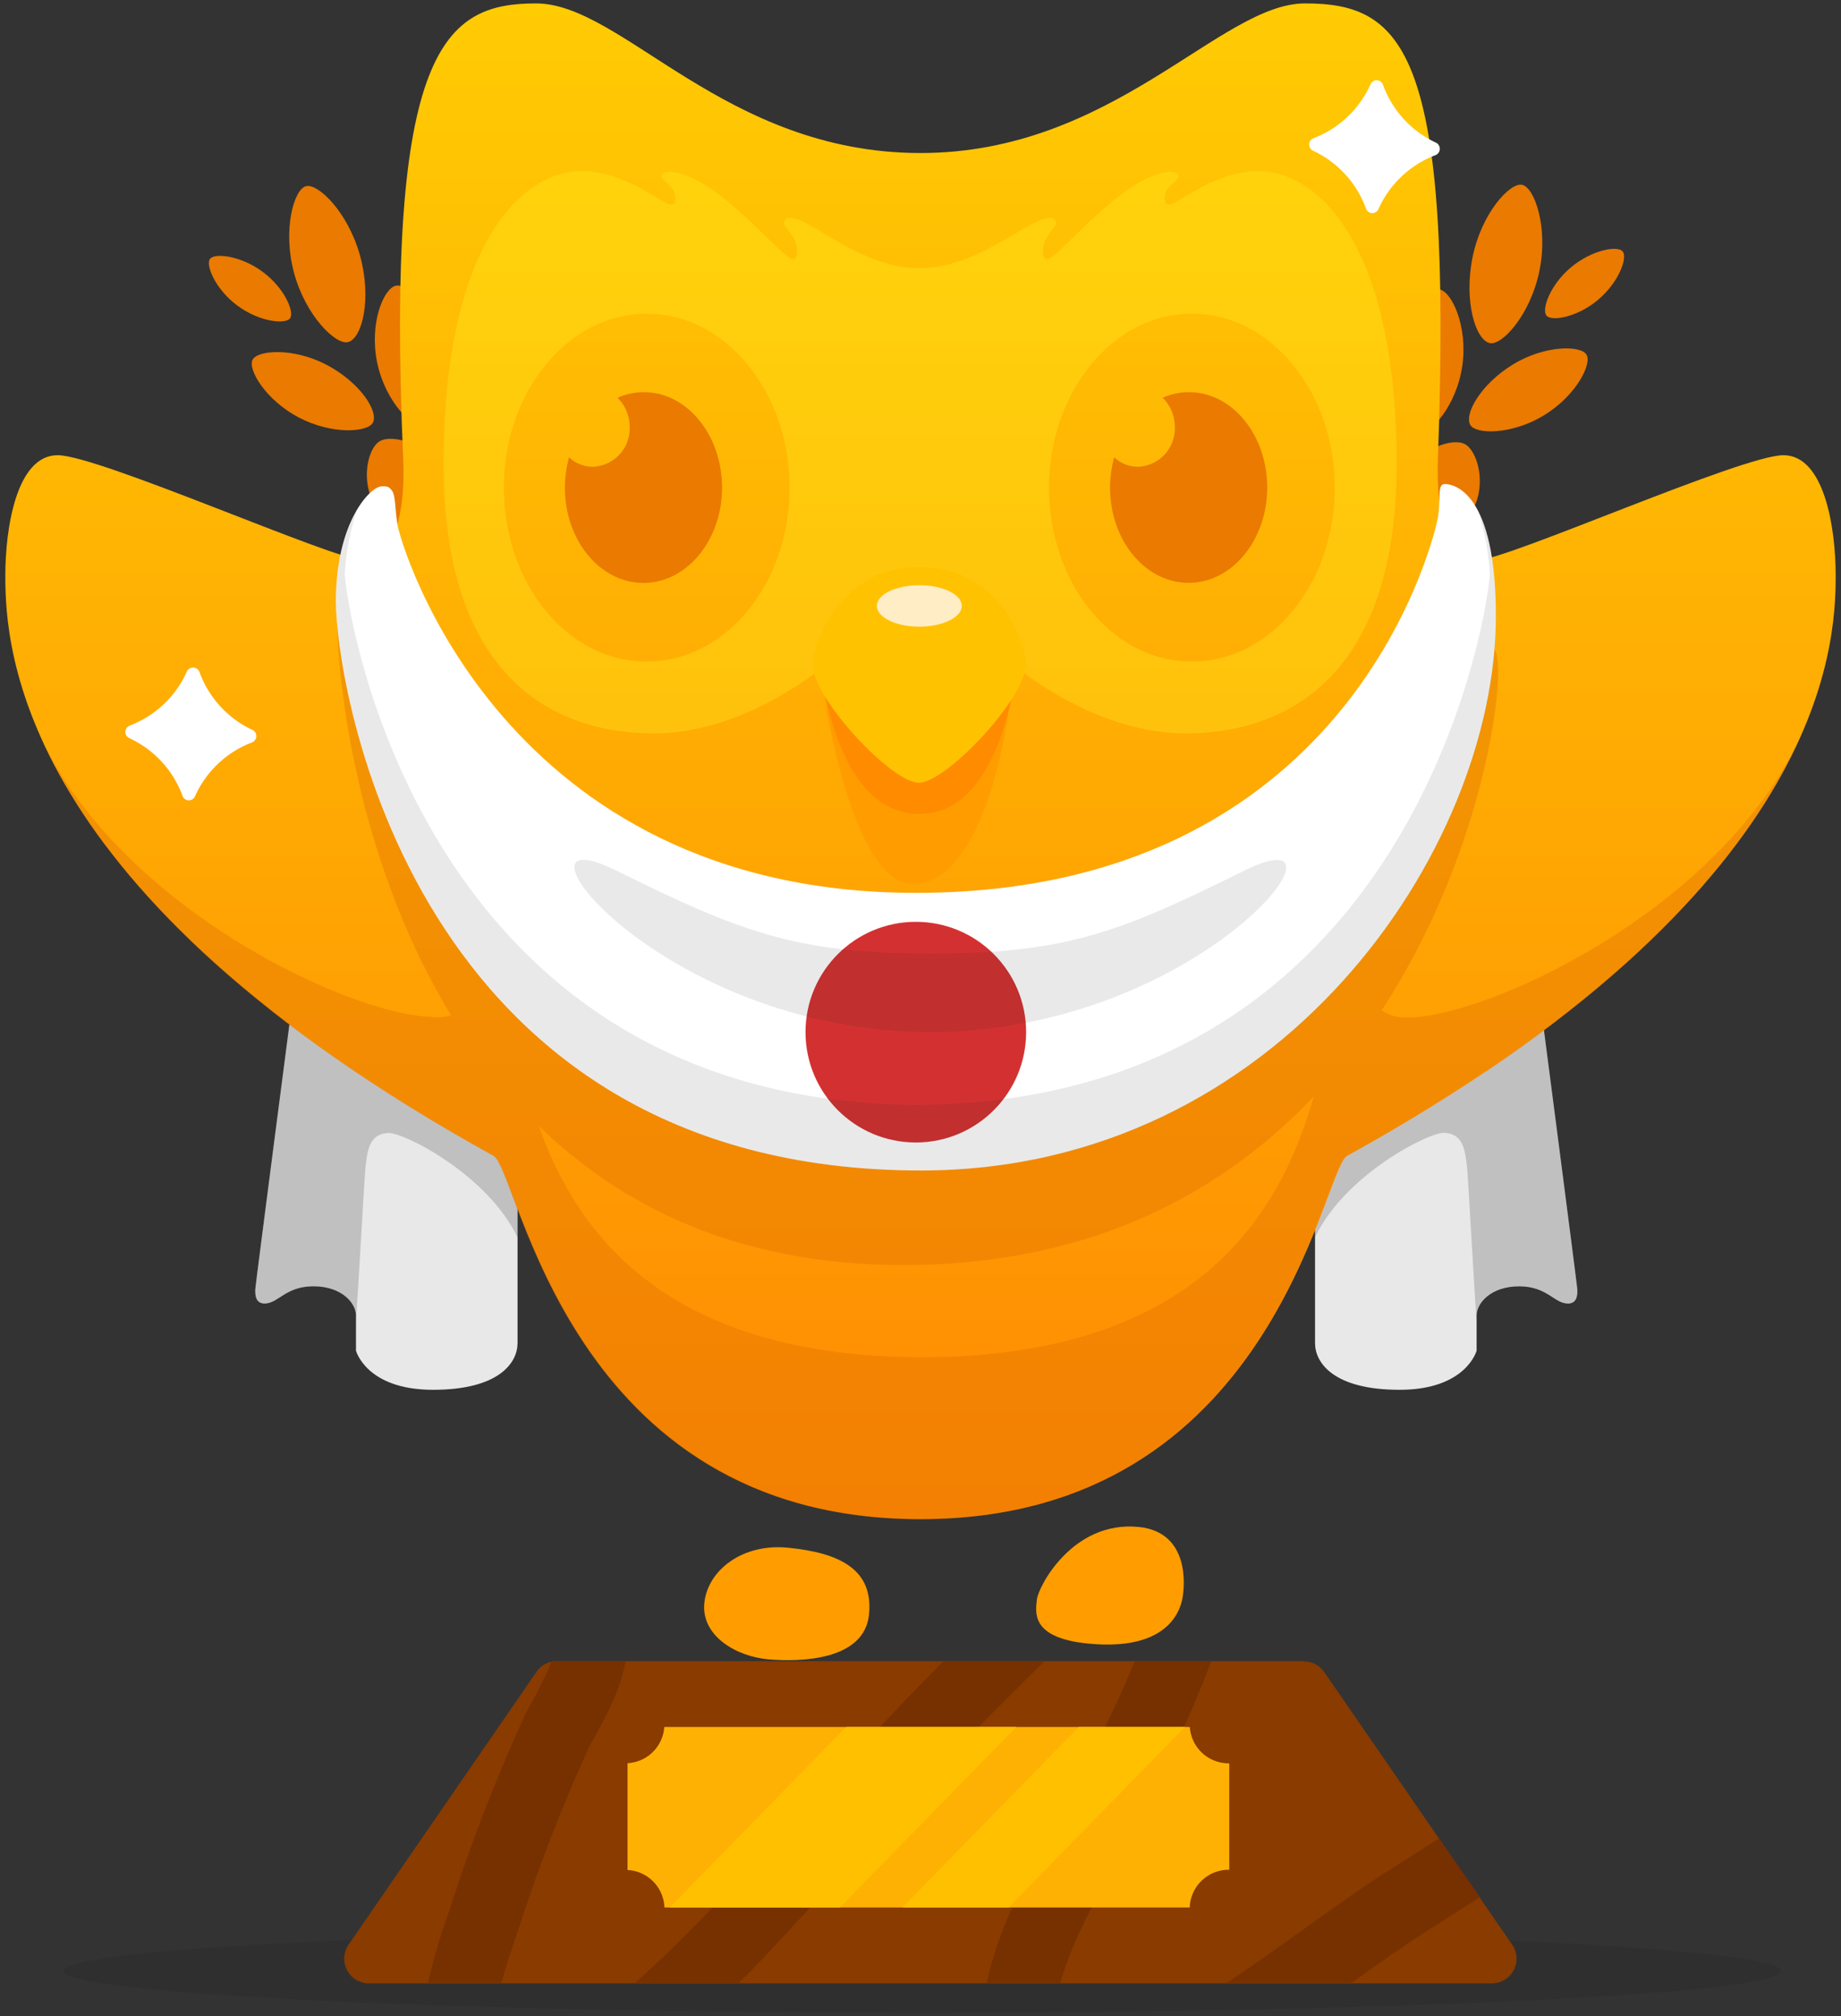 <svg id="Layer_1" data-name="Layer 1" xmlns="http://www.w3.org/2000/svg" xmlns:xlink="http://www.w3.org/1999/xlink" width="232" height="254" viewBox="0 0 232 254"><rect x="0" y="0" width="232" height="254" fill="#333333" stroke="none"/><defs><style>.cls-1 { fill: #e8e8e8; } .cls-18, .cls-2 { fill: #231f20; } .cls-2 { opacity: 0.2; } .cls-3 { fill: #893b00; } .cls-4 { fill: #773000; } .cls-5 { fill: #ffb103; } .cls-14, .cls-6 { fill: #ffc200; } .cls-6 { opacity: 0.9; } .cls-7 { fill: #ea7a00; } .cls-8 { fill: url(#linear-gradient); } .cls-9 { fill: #ff9d00; } .cls-10 { fill: #fff422; opacity: 0.3; } .cls-11 { opacity: 0.4; } .cls-12 { fill: #e27100; } .cls-13 { fill: #ff8b00; } .cls-15 { fill: #ffedc5; } .cls-16 { fill: #fff; } .cls-17 { fill: #d33131; } .cls-18 { opacity: 0.1; }</style><linearGradient id="linear-gradient" x1="116" y1="191.39" x2="116" y2="0.43" gradientUnits="userSpaceOnUse"><stop offset="0" stop-color="#ff8a03"/><stop offset="1" stop-color="#ffcb03"/></linearGradient></defs><title>Artboard 1</title><g><path class="cls-1" d="M36.74,127s-4.49,34.48-4.56,35.35.07,1.88,1.16,1.88c1.74,0,2.61-2.17,6.16-2.17s5.36,2.1,5.36,3.69v4.42s1.3,4.93,9.71,4.93,10.65-3.48,10.65-5.87V148.92L58.54,135l-21.15-9.49Z"/><path class="cls-1" d="M194.2,127s4.49,34.48,4.56,35.35-.07,1.88-1.16,1.88c-1.74,0-2.61-2.17-6.16-2.17s-5.36,2.1-5.36,3.69v4.42s-1.3,4.93-9.71,4.93-10.65-3.48-10.65-5.87V148.92L172.4,135l21.15-9.49Z"/><path class="cls-2" d="M193.54,125.46l.65,1.52s4.49,34.48,4.56,35.35-.07,1.88-1.16,1.88c-1.74,0-2.61-2.17-6.16-2.17s-5.36,2.1-5.36,3.69v.74c-.25-3.38-1-17.14-1.18-19.25-.25-2.37-.5-4.37-2.87-4.5-1.93-.1-12.54,5.25-16.3,13.17v-7l6.66-13.91Z"/><path class="cls-2" d="M37.39,125.52,36.74,127s-4.49,34.48-4.56,35.35.07,1.88,1.16,1.88c1.74,0,2.61-2.17,6.16-2.17s5.36,2.1,5.36,3.69v.74c.25-3.38,1-17.14,1.18-19.25.25-2.37.5-4.37,2.88-4.5,1.93-.1,12.54,5.25,16.3,13.17v-7L58.54,135Z"/><ellipse class="cls-2" cx="116.24" cy="248.32" rx="108.25" ry="5.25"/><path class="cls-3" d="M164.31,209.29H70.17a3.11,3.11,0,0,0-2.56,1.34L43.93,245a3.11,3.11,0,0,0,2.56,4.88H188a3.11,3.11,0,0,0,2.56-4.88l-23.68-34.34a3.11,3.11,0,0,0-2.56-1.34Z"/><g><path class="cls-4" d="M63.18,249.85c.55-2.09,1.26-4.18,1.88-6,.31-.93.61-1.81.88-2.64a207,207,0,0,1,8.21-20.92c.18-.4.56-1.11,1-1.85,1.33-2.45,3.15-5.82,3.67-9.15H70.17a3.09,3.09,0,0,0-.67.08,44.2,44.2,0,0,1-2.31,4.78c-.51.94-1,1.76-1.27,2.48a215.25,215.25,0,0,0-8.56,21.85c-.25.77-.53,1.6-.82,2.48a77.33,77.33,0,0,0-2.6,8.89Z"/><path class="cls-4" d="M181.34,231.62,178,233.76l-2.61,1.66c-3.86,2.44-7.71,5.21-11.44,7.89-3.08,2.21-6.22,4.45-9.39,6.54h15.71c3.4-2.43,6.65-4.74,9.94-6.83l2.64-1.68,3.65-2.32Z"/><path class="cls-4" d="M140.52,234.78c.79-1.45,1.57-2.88,2.29-4.26a179,179,0,0,0,9.84-21.23H143c-2.28,5.61-5.16,11.29-8.17,17.06-.7,1.34-1.45,2.71-2.21,4.11-3.22,5.9-6.82,12.49-8.27,19.39h9.26C135,244.87,137.8,239.76,140.52,234.78Z"/><path class="cls-4" d="M97.4,245.38l.07-.08c3.08-3.29,6.12-6.6,9.15-9.9,6.82-7.42,13.87-15.1,21.18-22.33l1.23-1.22c.81-.8,1.68-1.67,2.59-2.56H118.89c-6.52,6.59-12.81,13.4-18.89,20-3,3.28-6,6.57-9.09,9.84l-.08.08c-4.06,4.34-7.65,7.83-10.79,10.61H93.1C94.48,248.46,95.91,247,97.4,245.38Z"/></g><path class="cls-5" d="M154.82,222.16a4.9,4.9,0,0,1-4.88-4.58H83.71a4.89,4.89,0,0,1-4.63,4.56V235.6a4.9,4.9,0,0,1,4.65,4.72h66.2a4.91,4.91,0,0,1,4.9-4.75h.08V222.15Z"/><polygon class="cls-6" points="105.83 240.32 128.07 217.57 106.64 217.57 84.41 240.32 105.83 240.32"/><polygon class="cls-6" points="113.73 240.32 127.09 240.32 149.33 217.57 135.96 217.57 113.73 240.32"/><path class="cls-7" d="M185.66,64.1c-1.71,3.31-5.75,4.61-7.29,3.82-1.81-.94-2.79-4.85-1.08-8.16s5.75-4.61,7.29-3.82S187.38,60.8,185.66,64.1Z"/><path class="cls-7" d="M184.27,46.14c-.74,5-4,8.66-5.61,8.42-1.85-.27-3.66-4.69-2.92-9.69s4-8.66,5.61-8.42S185,41.14,184.27,46.14Z"/><path class="cls-7" d="M194.56,52.33c-4,2.45-8.55,2.41-9.26,1.23-.84-1.39,1.33-5.19,5.37-7.65s8.55-2.41,9.26-1.23S198.6,49.88,194.56,52.33Z"/><path class="cls-7" d="M194,34.11c-1.12,5.51-4.69,9.43-6.24,9.12-1.83-.37-3.31-5.32-2.19-10.83s4.69-9.43,6.24-9.12S195.13,28.6,194,34.11Z"/><path class="cls-7" d="M201.4,37.76c-2.65,2.24-5.89,2.76-6.52,2s.43-3.85,3.09-6.08,5.89-2.76,6.52-2S204.05,35.52,201.4,37.76Z"/><path class="cls-7" d="M47.3,63.8c1.92,3.19,6,4.24,7.51,3.35,1.75-1.05,2.47-5,.55-8.21s-6-4.24-7.51-3.35S45.38,60.61,47.3,63.8Z"/><path class="cls-7" d="M47.55,45.78c1.06,4.94,4.59,8.38,6.14,8C55.51,53.43,57,48.91,56,44s-4.59-8.38-6.14-8S46.49,40.83,47.55,45.78Z"/><path class="cls-7" d="M37.67,52.61c4.19,2.19,8.68,1.86,9.32.64.75-1.44-1.66-5.1-5.84-7.29s-8.68-1.86-9.32-.64S33.49,50.42,37.67,52.61Z"/><path class="cls-7" d="M37.06,34.4c1.47,5.42,5.28,9.11,6.81,8.7,1.8-.49,3-5.52,1.49-10.94s-5.28-9.11-6.81-8.7S35.59,29,37.06,34.4Z"/><path class="cls-7" d="M29.92,38.51c2.79,2.06,6.05,2.38,6.63,1.59s-.68-3.81-3.47-5.87S27,31.85,26.45,32.63,27.13,36.44,29.92,38.51Z"/><path class="cls-8" d="M224.74,57.35c-5.18,0-34.83,13.18-38.36,13.18s-5.47-4.71-5.18-12.71C183.1,6.43,176.93.43,164.45.43,153.77.43,140.37,19.28,116,19.28,91.3,19.28,78.46.43,67.55.43c-11.51,0-19,5.52-16.74,57.4.35,8-1.65,12.71-5.18,12.71S12.44,57.35,7.26,57.35.67,66.53.67,72.53c0,9.06,1.41,39.89,61.55,73.08,3.18,1.77,9.18,45.78,53.78,45.78s50.6-44,53.78-45.78c60.14-33.19,61.55-64,61.55-73.08C231.33,66.53,229.92,57.35,224.74,57.35Z"/><path class="cls-9" d="M99.35,195c6.39.64,10.74,2.68,10.16,8.42s-8.52,6-12.66,5.64-8.51-3-8.09-7.11S93.58,194.4,99.35,195Z"/><path class="cls-9" d="M143.5,192.38c6.6.66,5.66,7.79,5.6,8.34s-.43,7.5-12,6.35c-7.31-.73-6.59-4-6.43-5.56S135.13,191.55,143.5,192.38Z"/><path class="cls-7" d="M81.13,49.41a8.31,8.31,0,0,0-3.31.7,5.16,5.16,0,0,1,1.53,3.7,4.83,4.83,0,0,1-4.64,5,4.4,4.4,0,0,1-3-1.19,14.38,14.38,0,0,0-.52,3.82c0,6.65,4.43,12,9.9,12s9.9-5.39,9.9-12S86.6,49.41,81.13,49.41Z"/><path class="cls-10" d="M158.66,21.56c-5.73,0-10.18,4.2-11.33,4.2-.46,0-.55-.37-.55-.85,0-1.52,1.74-2,1.74-2.74,0-.43-.73-.52-.94-.52-5.67,0-14.29,11-15.6,11-.46,0-.55-.61-.55-1,0-1.86,1.65-3,1.65-3.5a.67.67,0,0,0-.7-.7c-2.8,0-8.95,6.29-16.44,6.34s-13.63-6.34-16.44-6.34a.67.67,0,0,0-.7.7c0,.52,1.65,1.65,1.65,3.5,0,.4-.09,1-.55,1-1.31,0-9.93-11-15.6-11-.21,0-.94.09-.94.52,0,.7,1.74,1.22,1.74,2.74,0,.49-.09.85-.55.85-1.16,0-5.61-4.2-11.33-4.2-6.95,0-17.31,8.41-17.31,36.93C55.89,86.27,70.7,92.4,82.4,92.4S104,83.78,104,83.78l4.75-7.37,7.14-3.56,7.14,3.56,4.75,7.37s9.93,8.62,21.63,8.62S176,86.27,176,58.49C176,30,165.61,21.56,158.66,21.56ZM81.5,83.35c-10,0-18-9.81-18-21.91s8.07-21.91,18-21.91,18,9.81,18,21.91S91.45,83.35,81.5,83.35Zm68.7,0c-10,0-18-9.81-18-21.91s8.07-21.91,18-21.91,18,9.81,18,21.91S160.15,83.35,150.2,83.35Z"/><path class="cls-7" d="M149.83,49.41a8.31,8.31,0,0,0-3.31.7,5.16,5.16,0,0,1,1.53,3.7,4.83,4.83,0,0,1-4.64,5,4.4,4.4,0,0,1-3-1.19,14.37,14.37,0,0,0-.52,3.81c0,6.65,4.43,12,9.9,12s9.9-5.39,9.9-12S155.3,49.41,149.83,49.41Z"/><path class="cls-9" d="M103.36,82.73c0,3.81,3.81,28.67,11.74,28.67,8.41,0,12.43-18.81,12.43-28.06s-6.62.11-6.62.11l-8.55,1.91S103.36,78.92,103.36,82.73Z"/><g class="cls-11"><path class="cls-12" d="M3,87.27l.12.36q-.33-1-.6-1.95C2.66,86.2,2.82,86.72,3,87.27Z"/><path class="cls-12" d="M178,128.18l-.65,0a5,5,0,0,1-3.24-.9c11.29-17.21,14.69-36.16,14.69-42.56,0-12.67-12.33,13-12.33,13l-36.33,25.33-46,6.33-29-19.67-17-29.33-5.67-3c0,9,2.71,31.41,14.38,50.54a6.84,6.84,0,0,1-2,.25h-.31l0-.06c-9.7,0-39.18-13.3-49.5-35.39a71.6,71.6,0,0,0,9.29,15.14l.1.13.78,1,.23.28.75.91.31.37.74.87.37.42.75.84.41.46.75.82.46.49.76.8.51.53.77.79.55.55.78.77.6.58.79.76.64.6.81.75.7.63.81.73.78.68.79.69.93.78.71.6,1.67,1.38.52.42,1.25,1,.67.52,1.16.9.74.55,1.16.87.78.57,1.18.86.82.58,1.22.86.85.59,1.25.86.37.25h0c5.23,3.53,11.07,7.12,17.62,10.73,3.18,1.77,9.18,45.78,53.78,45.78s50.6-44,53.78-45.78c6.52-3.6,12.34-7.17,17.56-10.68h.08c23.5-15.87,34.43-30.68,39.51-42.14C216.82,114.47,188.27,127.68,178,128.18ZM116.14,171c-31.81-.09-43.3-15.19-48.23-29.13,10.57,10.27,25.35,17.51,45.92,17.51,23.74,0,40.31-9.19,51.72-21.22C161.34,153,150.8,170.93,116.14,171Z"/><path class="cls-12" d="M228.91,87.7l.11-.36c.16-.55.32-1.07.49-1.58Q229.24,86.7,228.91,87.7Z"/></g><path class="cls-13" d="M103.2,81.88s1.22,20.67,12.7,20.67c11.13,0,12.48-20.63,12.48-20.63"/><path class="cls-14" d="M115.79,71.44c11.08,0,13.5,10.75,13.5,12.18,0,4.39-10.08,15-13.5,15S102.41,88,102.41,83.73C102.41,81.32,105.7,71.44,115.79,71.44Z"/><ellipse class="cls-15" cx="115.85" cy="76.34" rx="5.35" ry="2.61"/><g><path class="cls-16" d="M172.93,26.41a.43.43,0,0,1-.39-.28,13.32,13.32,0,0,0-6.89-7.54.43.43,0,0,1,0-.79,13.32,13.32,0,0,0,7.42-7,.43.43,0,0,1,.39-.26h0a.43.43,0,0,1,.39.28,13.33,13.33,0,0,0,6.89,7.54.43.43,0,0,1,0,.79,13.33,13.33,0,0,0-7.42,7,.43.43,0,0,1-.39.26Z"/><path class="cls-16" d="M173.49,10.94a13.7,13.7,0,0,0,7.11,7.78A13.7,13.7,0,0,0,172.95,26a13.7,13.7,0,0,0-7.11-7.78,13.7,13.7,0,0,0,7.66-7.25m0-.86a.86.86,0,0,0-.79.51,12.89,12.89,0,0,1-7.18,6.79.86.86,0,0,0-.06,1.58,12.89,12.89,0,0,1,6.67,7.29.86.86,0,0,0,.78.57h0a.86.86,0,0,0,.79-.51,12.89,12.89,0,0,1,7.18-6.79.86.86,0,0,0,.06-1.58,12.89,12.89,0,0,1-6.67-7.29.86.86,0,0,0-.78-.57Z"/></g><g><path class="cls-16" d="M23.76,100.41a.43.43,0,0,1-.39-.28,13.33,13.33,0,0,0-6.89-7.54.43.43,0,0,1,0-.79,13.32,13.32,0,0,0,7.42-7,.43.43,0,0,1,.39-.26h0a.43.43,0,0,1,.39.28,13.33,13.33,0,0,0,6.89,7.54.43.43,0,0,1,0,.79,13.32,13.32,0,0,0-7.42,7,.43.43,0,0,1-.39.26Z"/><path class="cls-16" d="M24.32,84.94a13.7,13.7,0,0,0,7.11,7.78A13.7,13.7,0,0,0,23.78,100a13.7,13.7,0,0,0-7.11-7.78,13.7,13.7,0,0,0,7.66-7.25m0-.86a.86.86,0,0,0-.79.51,12.89,12.89,0,0,1-7.18,6.79A.86.86,0,0,0,16.3,93,12.89,12.89,0,0,1,23,100.27a.86.86,0,0,0,.78.57h0a.86.86,0,0,0,.79-.51,12.89,12.89,0,0,1,7.18-6.79.86.86,0,0,0,.06-1.58,12.89,12.89,0,0,1-6.67-7.29.86.86,0,0,0-.78-.57Z"/></g><path class="cls-16" d="M49.42,61.85c-.43-.62-.72-.58-1.3-.58-1.45,0-5.79,4.49-5.79,14.49,0,10.43,9.42,71.71,73.74,71.71,45.2,0,72.44-40.42,72.44-69.83,0-15.5-5.17-16.61-6.37-16.66s-.39,2.08-1.09,4.93-11.37,46.58-65.63,46.58c-52.08,0-64.92-43.71-65.34-46.43C49.78,64.17,49.85,62.46,49.42,61.85Z"/><circle class="cls-17" cx="115.41" cy="130.04" r="13.9"/><path class="cls-18" d="M186.25,64.37h0a32.69,32.69,0,0,1,1.5,7.83c0,3.16-8.62,66.63-72.15,67-63.52-.36-72.15-63.83-72.15-67a32.69,32.69,0,0,1,1.5-7.83l0,0c-1.37,2.36-2.59,6.1-2.59,11.4,0,10.43,9.42,71.71,73.74,71.71,45.2,0,72.44-40.42,72.44-69.83C188.5,70.79,187.49,66.75,186.25,64.37Z"/><path class="cls-18" d="M156.82,109.68c-15.58,7.72-22.36,10.46-39.58,10.46-16.9,0-24-2.74-39.58-10.46s5.06,20.21,39.45,20.35h.26C151.76,129.89,172.4,102,156.82,109.68Z"/></g></svg>